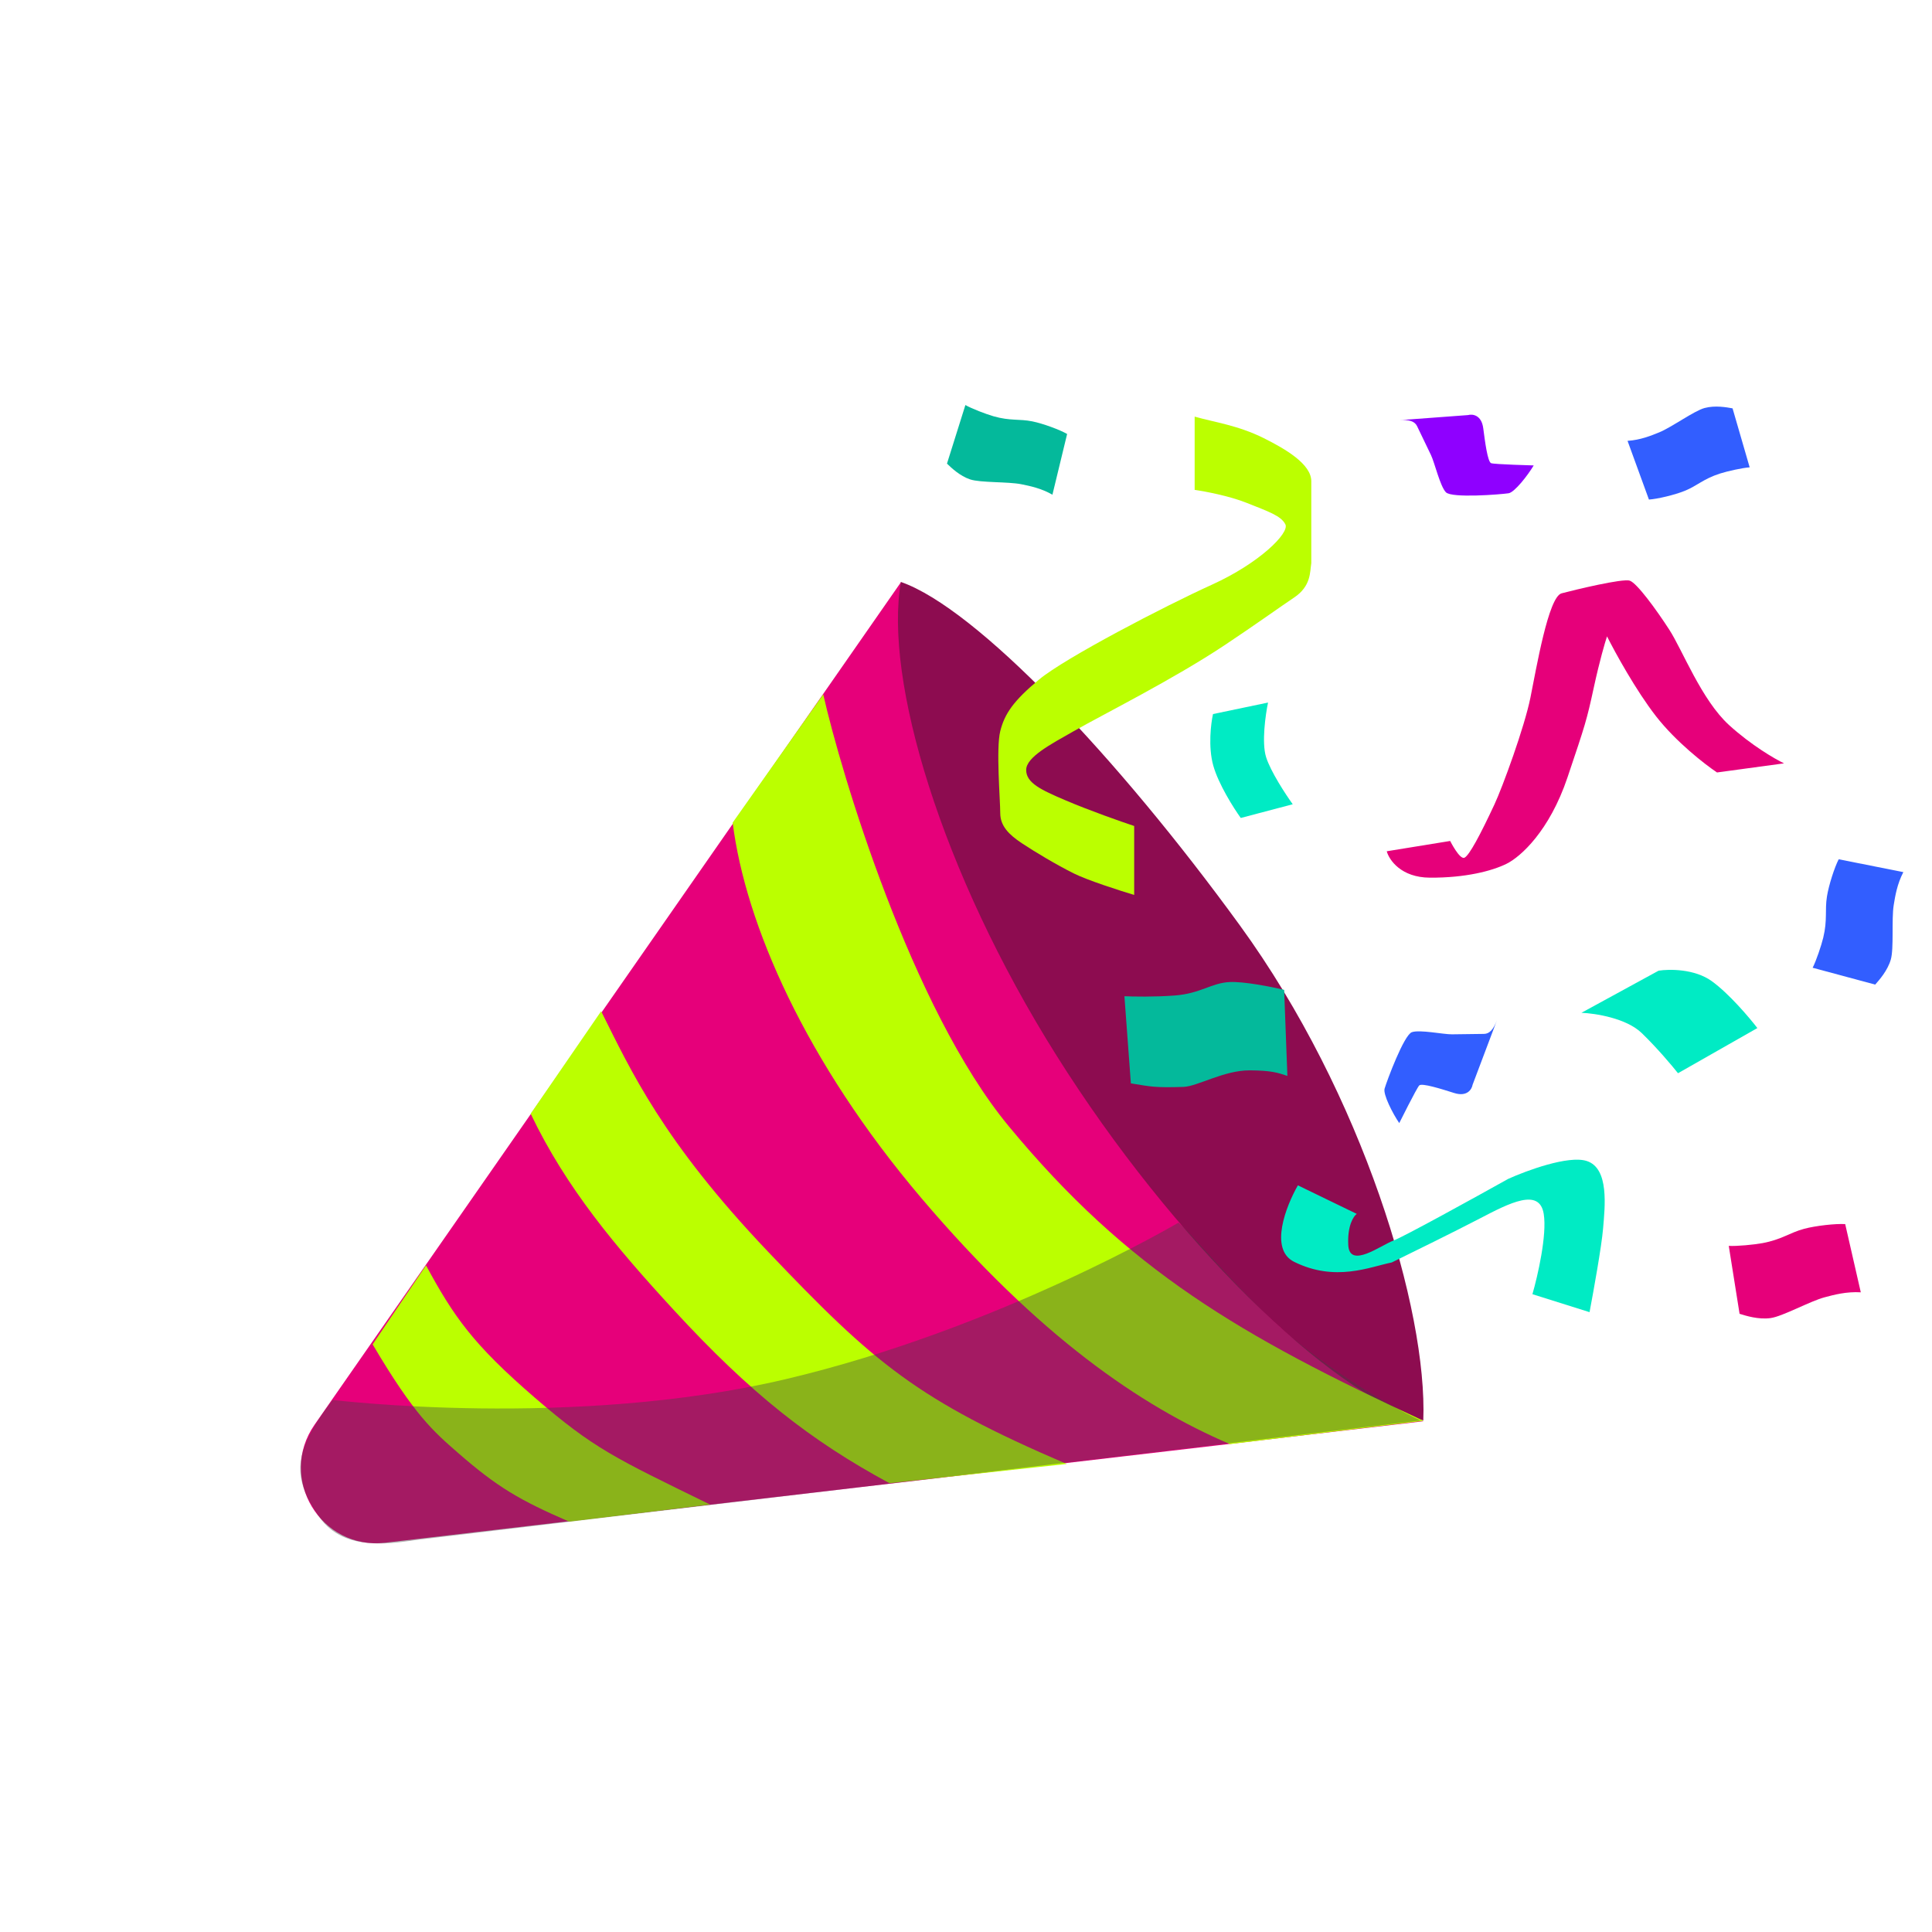 <svg width="256" height="256" viewBox="0 0 256 256" fill="none" xmlns="http://www.w3.org/2000/svg">
<g clip-path="url(#clip0_1968_2823)">
<path d="M41.685 188.774L119.404 77.113C118.086 92.299 128.727 122.672 143.701 144.745C158.512 166.579 177.226 184.173 188.62 188.323L51.055 204.419C42.495 205.421 36.762 195.848 41.685 188.774Z" fill="#E6007A"/>
<path d="M164.298 122.63C148.025 100.239 129.359 80.6 119.377 77.113C117.117 89.929 124.632 115.449 140.001 139.876C155.37 164.303 176.163 184.64 188.594 188.221C189.159 173.614 180.571 145.022 164.298 122.63Z" fill="#8D0C50"/>
<path d="M133.654 149.219C120.749 133.603 111.431 102.393 109.082 92L97.082 109C98.773 122.482 106.748 140.692 122.097 158.769C137.601 177.026 151.131 186.295 162.97 191.351L188.621 188.261C164.379 177.026 149.44 168.319 133.654 149.219Z" fill="#BBFF00"/>
<path d="M70.315 147.575L79.653 133.992C83.615 141.915 87.832 151.203 101.769 165.855C115.875 180.683 121.534 185.494 141.343 193.983L117.855 196.53C107.385 190.871 99.462 184.645 89.301 173.608C81.596 165.239 75.033 157.434 70.315 147.575Z" fill="#BBFF00"/>
<path d="M49.375 178.136L56.449 167.666C60.128 174.458 62.675 178.136 70.881 185.211C78.705 191.956 81.351 193.134 94.085 199.36L75.409 201.624C68.9 198.794 65.946 197.096 60.726 192.543C57.413 189.653 54.935 187.547 49.375 178.136Z" fill="#BBFF00"/>
<path d="M55.582 204L188.229 188.221C186.273 187.309 179.622 183.918 172.189 178.05C165.538 172.799 157.714 163.183 156.149 162.009C156.149 162.009 132.284 176.093 104.116 182.744C75.947 189.395 44.082 185.5 44.082 185.5C38.605 192.542 38.781 195.914 42.302 201C45.678 205.877 52.452 204.391 55.582 204Z" fill="#424242" fill-opacity="0.4"/>
<path d="M165.167 66.624C162.877 65.711 159.634 65.102 158.298 64.911V55.205C160.969 55.966 164.022 56.346 167.457 58.059C170.319 59.487 173.754 61.485 173.754 63.769V74.618C173.563 75.76 173.754 77.663 171.464 79.186C169.747 80.328 166.374 82.76 162.305 85.466C155.436 90.034 146.277 94.602 142.27 96.886C139.241 98.612 135.973 100.312 135.973 102.025C135.973 103.738 137.919 104.651 141.125 106.022C144.33 107.392 148.566 108.877 150.284 109.448V118.583C148.376 118.012 144.101 116.642 142.27 115.728C139.98 114.586 137.118 112.873 135.4 111.732C133.683 110.59 132.538 109.448 132.538 107.735C132.538 106.022 131.966 99.17 132.538 96.886C133.111 94.602 134.255 92.889 137.69 90.034C141.125 87.179 154.291 80.328 160.588 77.473C166.884 74.618 170.892 70.621 170.319 69.479C169.747 68.337 168.029 67.766 165.167 66.624Z" fill="#BBFF00"/>
<path d="M160.729 94.616L168.022 93.093C167.685 94.702 167.162 98.398 167.761 100.313C168.36 102.227 170.366 105.281 171.294 106.568L164.408 108.385C163.48 107.097 161.451 103.904 160.761 101.43C160.071 98.956 160.452 95.856 160.729 94.616Z" fill="#00EBC4"/>
<path d="M226.821 130.009C229.1 131.655 231.797 134.838 232.86 136.223L222.344 142.208C221.59 141.252 219.57 138.847 217.526 136.876C215.481 134.905 211.356 134.271 209.549 134.201L219.772 128.621C221.172 128.398 224.542 128.363 226.821 130.009Z" fill="#00EBC4"/>
<path d="M171.977 157.065L179.775 160.845C179.346 161.153 178.522 162.409 178.652 164.973C178.815 168.177 182.966 165.002 184.659 164.373C186.013 163.87 195.348 158.719 199.847 156.207C202.3 155.098 207.81 153.07 210.233 153.832C213.261 154.784 212.658 159.905 212.414 162.815C212.219 165.143 211.139 171.154 210.623 173.868L203.054 171.487C203.743 169.104 205.007 163.638 204.551 160.84C203.982 157.341 200.01 159.411 196.038 161.48C192.86 163.136 186.965 166.039 184.414 167.283C181.517 167.865 176.942 169.911 171.473 167.195C168.157 165.548 170.393 159.83 171.977 157.065Z" fill="#00EBC4"/>
<path d="M194.521 55L185.428 55.676C186.727 55.579 187.463 55.827 187.769 56.465L189.609 60.29C190.1 61.31 190.819 64.438 191.594 65.233C192.369 66.028 198.797 65.523 199.895 65.359C200.681 65.242 202.426 63.007 203.224 61.672C203.224 61.672 198.055 61.534 197.587 61.376C197.119 61.218 196.771 58.536 196.539 56.749C196.307 54.961 195.097 54.838 194.521 55Z" fill="#8F00FF"/>
<path d="M195.126 143.737L198.345 135.206C197.885 136.425 197.35 136.988 196.643 136.997L192.398 137.053C191.266 137.068 188.127 136.403 187.079 136.77C186.032 137.138 183.781 143.18 183.467 144.245C183.242 145.007 184.533 147.532 185.407 148.817C185.407 148.817 187.711 144.189 188.052 143.831C188.392 143.472 190.97 144.287 192.689 144.83C194.408 145.373 195.03 144.328 195.126 143.737Z" fill="#325EFF"/>
<path d="M189.456 116.295C185.651 116.273 184.067 113.954 183.751 112.798L192.154 111.432C192.154 111.432 193.421 113.958 194.055 113.647C194.69 113.336 196.118 110.668 198.023 106.587C199.096 104.288 201.992 96.379 202.787 92.448C203.582 88.517 205.173 79.082 206.918 78.62C208.662 78.159 215.004 76.622 215.955 76.943C216.906 77.263 219.441 80.741 221.183 83.428C222.925 86.114 225.458 92.74 229.102 96.068C232.018 98.729 235.177 100.564 236.392 101.148L227.513 102.355C225.929 101.296 222.094 98.324 219.432 94.908C216.771 91.492 213.994 86.428 212.939 84.323C212.674 85.109 211.954 87.56 211.191 91.081C210.237 95.483 210.078 95.954 207.696 103.024C205.314 110.093 201.507 113.533 199.604 114.467C197.701 115.4 194.212 116.324 189.456 116.295Z" fill="#E6007A"/>
<path d="M155.668 131.908C152.941 132.115 150.081 132.058 148.992 132.004L149.847 143.551C152.546 143.991 152.972 144.135 156.807 144.02C158.658 143.964 162.193 141.804 165.613 141.827C168.454 141.846 169.306 142.133 170.585 142.564L170.157 131.161C168.547 130.775 164.844 130.028 162.912 130.128C160.498 130.252 159.077 131.65 155.668 131.908Z" fill="#04B99B"/>
<path d="M242.082 118.778C242.321 117.286 243.084 114.919 243.638 113.858L252.204 115.56C251.373 117.152 251.117 118.746 250.924 119.949C250.626 121.814 250.966 125.689 250.539 127.152C250.112 128.615 249.018 129.848 248.471 130.464L240.183 128.231C240.644 127.347 241.34 125.283 241.59 124.244C242.166 121.848 241.783 120.643 242.082 118.778Z" fill="#325EFF"/>
<path d="M223.245 65.036C221.918 65.576 219.625 66.121 218.492 66.194L215.658 58.415C217.357 58.306 218.775 57.728 219.845 57.293C221.503 56.618 224.476 54.436 225.872 54.062C227.267 53.688 228.804 53.968 229.573 54.109L231.841 61.925C230.897 61.985 228.882 62.437 227.917 62.745C225.692 63.457 224.903 64.361 223.245 65.036Z" fill="#325EFF"/>
<path d="M136.8 55.837C138.204 56.122 140.416 56.938 141.399 57.504L139.452 65.551C137.976 64.701 136.476 64.397 135.344 64.167C133.589 63.811 129.906 63.982 128.537 63.52C127.167 63.059 126.042 61.974 125.48 61.432L127.919 53.668C128.739 54.14 130.667 54.88 131.641 55.157C133.888 55.797 135.045 55.481 136.8 55.837Z" fill="#04B99B"/>
<path d="M239.055 162.824C240.605 162.409 243.229 162.122 244.498 162.199L246.564 171.238C244.661 171.123 243.005 171.567 241.755 171.902C239.818 172.421 236.211 174.431 234.608 174.653C233.006 174.874 231.336 174.348 230.502 174.085L229.07 165.085C230.128 165.149 232.429 164.928 233.545 164.719C236.116 164.238 237.118 163.344 239.055 162.824Z" fill="#E6007A"/>
</g>
<defs>
<clipPath id="clip0_1968_2823">
<rect width="256" height="256" fill="white"/>
</clipPath>
</defs>
</svg>
